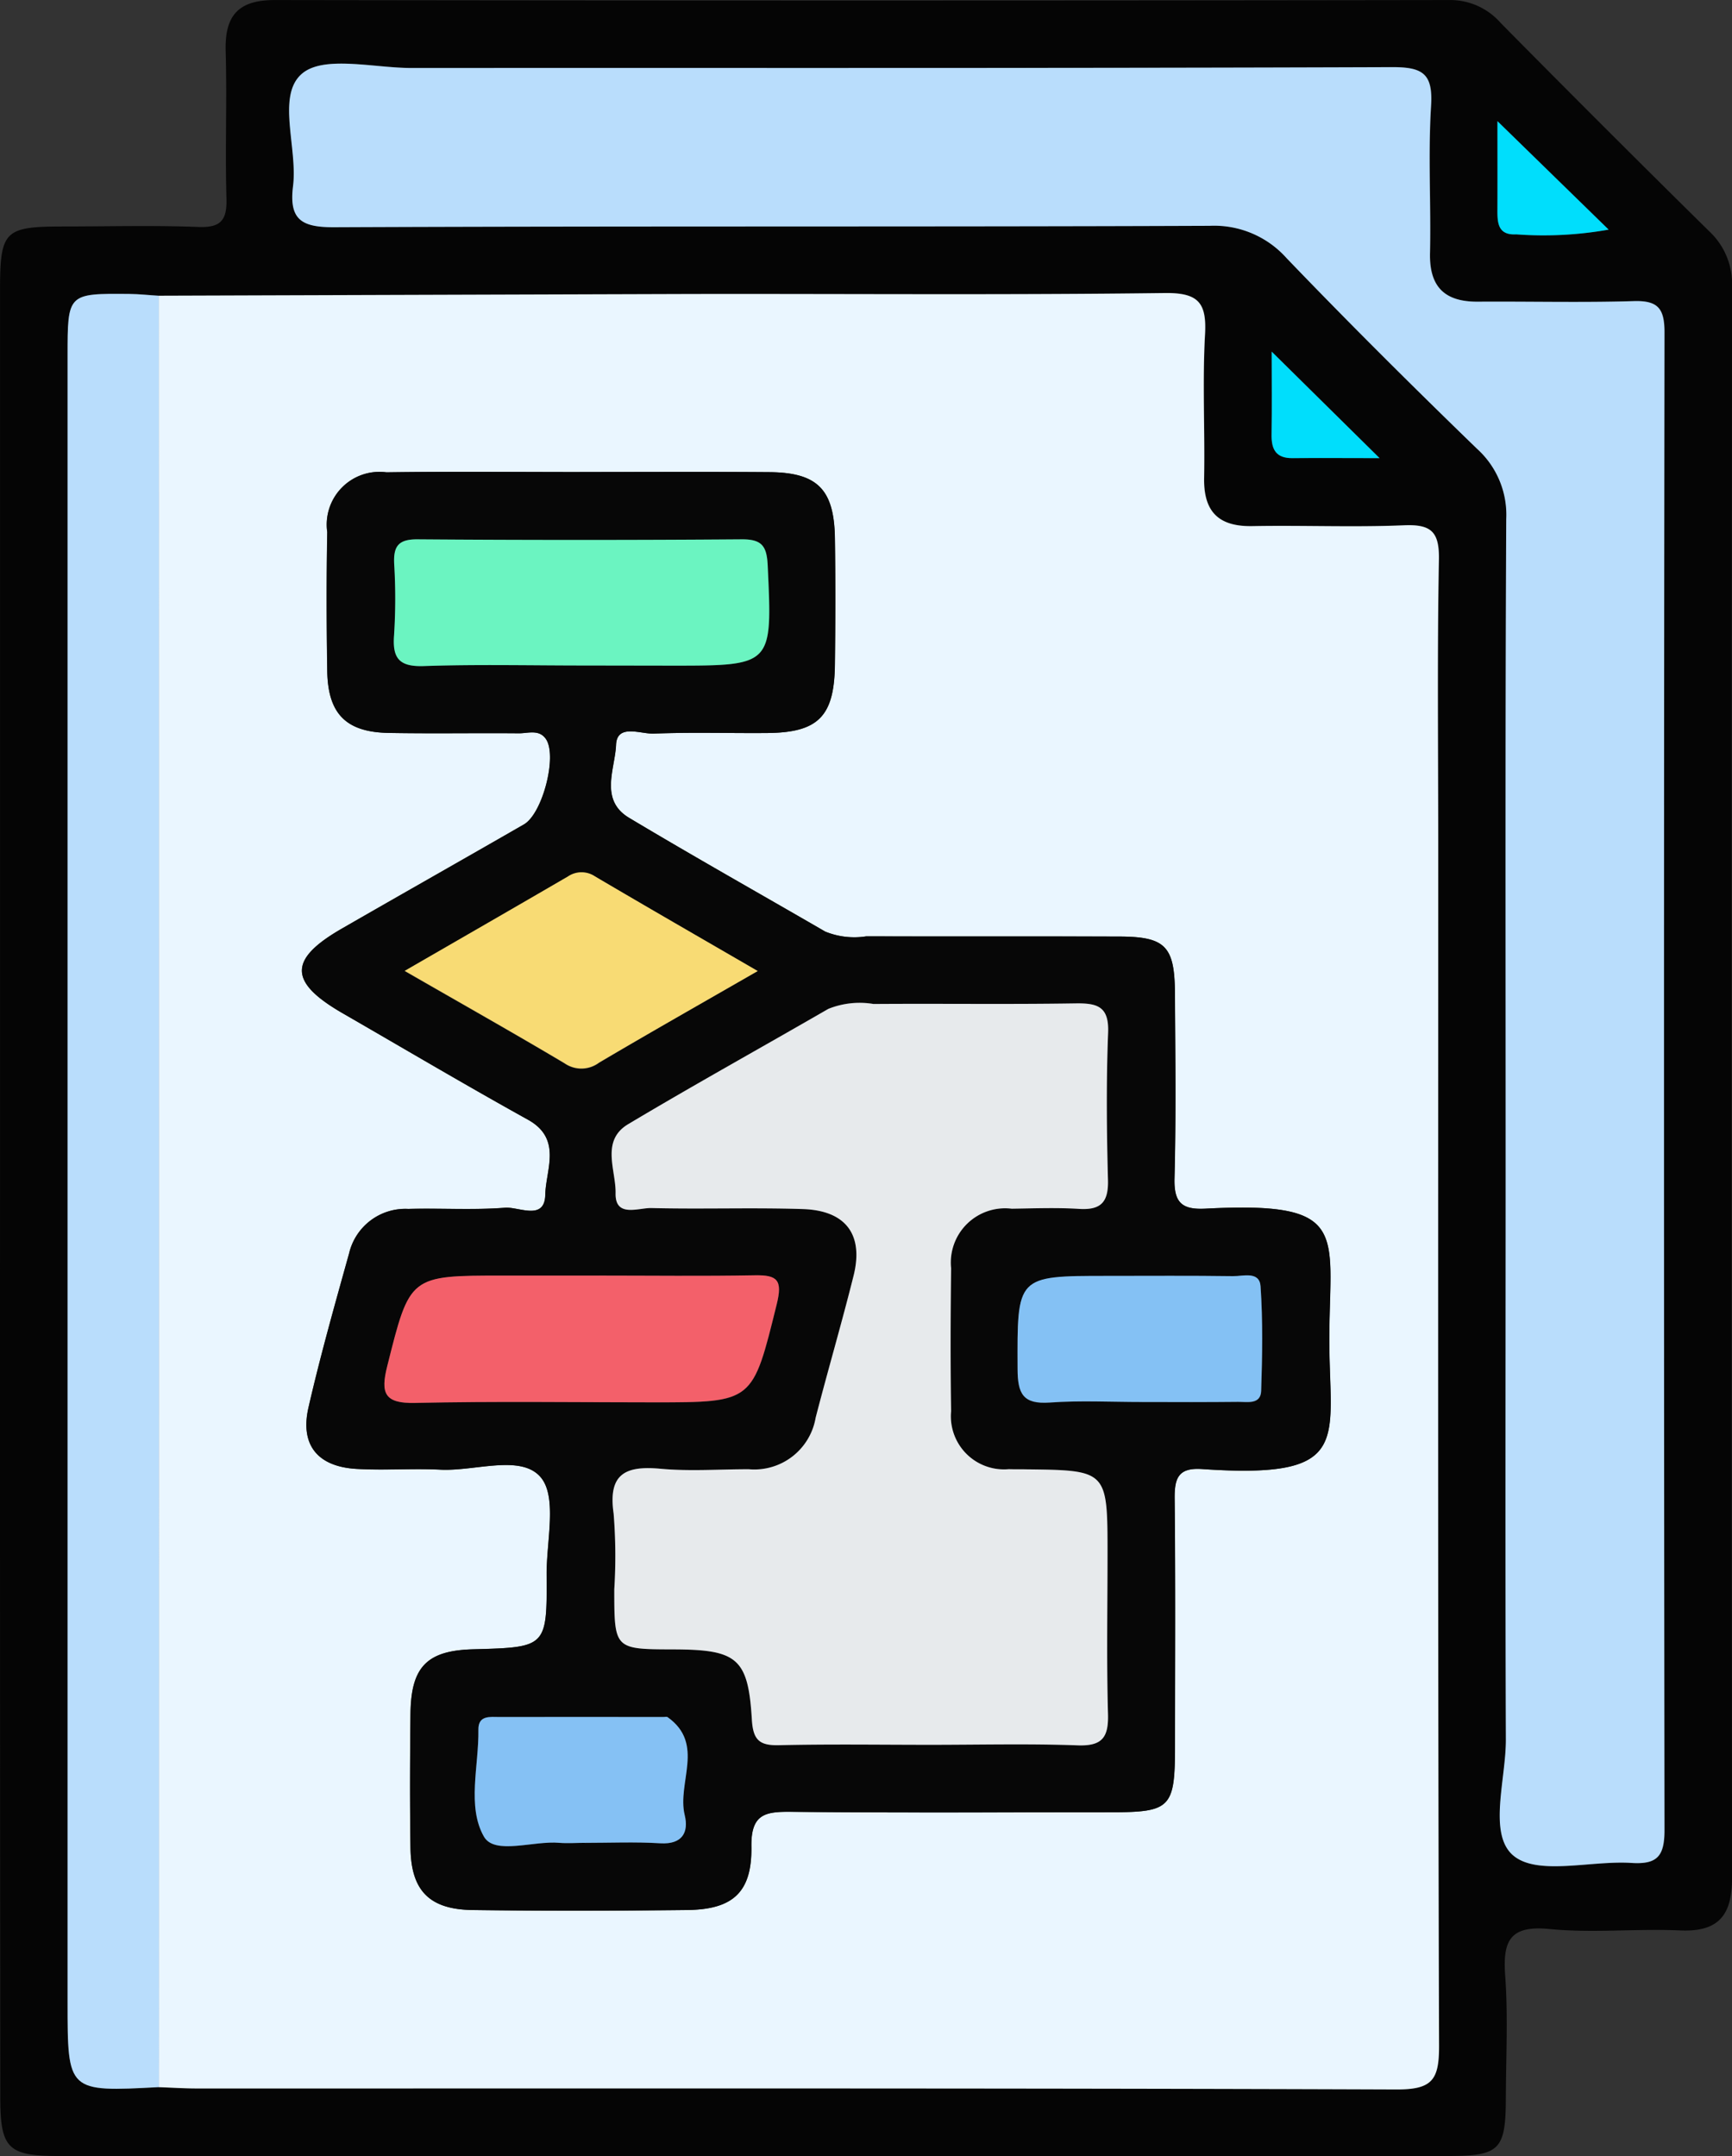 <svg xmlns="http://www.w3.org/2000/svg" width="73.104" height="91" viewBox="0 0 73.104 91">
  <rect x="0" y="0" width="73.104" height="91" fill="#333333" stroke="none"/>
  <g id="Grupo_128885" data-name="Grupo 128885" transform="translate(-472.164 -1048.443)">
    <path id="Trazado_189661" data-name="Trazado 189661" d="M472.165,1098.6q0-18.924,0-37.846c0-2.584.163-2.748,2.69-2.752,1.9,0,3.793-.053,5.685.021.96.037,1.208-.3,1.182-1.208-.059-2.071.025-4.147-.033-6.218-.042-1.488.524-2.155,2.073-2.152q24.787.038,49.573,0a2.826,2.826,0,0,1,2.164.961q4.369,4.425,8.8,8.792a3.037,3.037,0,0,1,.971,2.351q-.028,33.582,0,67.164c0,1.574-.575,2.283-2.2,2.209-1.832-.083-3.685.12-5.5-.059-1.677-.165-1.982.494-1.875,1.97.124,1.708.033,3.433.028,5.151-.008,2.206-.252,2.458-2.447,2.459q-18.745.006-37.491,0-10.572,0-21.144,0c-2.14,0-2.464-.319-2.465-2.461Q472.16,1117.789,472.165,1098.6Zm6.7-37.675c-.412-.026-.824-.072-1.236-.075-2.609-.024-2.609-.021-2.609,2.612v69.473c0,3.806,0,3.806,3.852,3.6.532.019,1.063.054,1.6.054,16.88,0,33.76-.021,50.639.042,1.514.006,1.8-.4,1.8-1.844-.055-16.88-.035-33.76-.035-50.64,0-4.027-.046-8.056.029-12.082.022-1.177-.321-1.5-1.471-1.453-2.128.09-4.264-.005-6.4.035-1.426.026-2.063-.6-2.039-2.027.034-2.013-.073-4.032.037-6.04.073-1.342-.257-1.789-1.7-1.771-6.692.087-13.385.029-20.078.041Q490.053,1060.874,478.863,1060.925Zm56.852,36.773c0,8.052-.02,16.1.016,24.155.008,1.694-.765,4.014.322,4.914,1.031.853,3.27.2,4.972.305,1.085.07,1.4-.275,1.4-1.382q-.05-31.614,0-63.229c0-1.006-.286-1.339-1.3-1.309-2.188.066-4.38.009-6.571.024-1.4.009-2.058-.614-2.026-2.052.047-2.071-.084-4.15.045-6.214.085-1.359-.349-1.639-1.655-1.634-13.794.051-27.589.029-41.383.036-1.59,0-3.714-.552-4.629.25-1.062.931-.165,3.116-.366,4.737-.178,1.432.377,1.74,1.745,1.734,12.314-.054,24.629-.011,36.943-.06a4.1,4.1,0,0,1,3.253,1.371c2.624,2.733,5.312,5.405,8.033,8.041a3.75,3.75,0,0,1,1.233,2.96C535.694,1079.463,535.715,1088.581,535.715,1097.7Zm-.347-44.141c0,1.371,0,2.542,0,3.713,0,.563.01,1.108.794,1.063a15.691,15.691,0,0,0,3.9-.2Zm-9.529,9.724c0,1.174.015,2.333-.006,3.49-.011.631.177,1.017.887,1.008,1.2-.014,2.4,0,3.672,0Z" fill="#050505" fill-rule="evenodd"/>
    <path id="Trazado_189662" data-name="Trazado 189662" d="M491.013,1083.362q11.191-.037,22.382-.072c6.693-.012,13.386.046,20.078-.041,1.447-.019,1.778.429,1.7,1.771-.11,2.008,0,4.027-.037,6.04-.024,1.422.613,2.053,2.039,2.027,2.132-.04,4.267.055,6.4-.035,1.15-.049,1.493.275,1.471,1.453-.075,4.026-.029,8.055-.029,12.082,0,16.88-.02,33.76.035,50.64.005,1.441-.285,1.85-1.8,1.844-16.879-.062-33.76-.039-50.639-.042-.532,0-1.064-.036-1.6-.054Q491.016,1121.167,491.013,1083.362Zm17.779,7.441c-2.723,0-5.445-.029-8.168.011a2.228,2.228,0,0,0-2.5,2.522c-.037,1.952-.032,3.906,0,5.859.027,1.811.792,2.586,2.589,2.619,1.834.033,3.67,0,5.5.016.389,0,.855-.179,1.143.245.483.712-.141,3.141-.93,3.6-2.559,1.473-5.13,2.926-7.688,4.4-2.253,1.3-2.244,2.252.024,3.564,2.607,1.508,5.2,3.041,7.833,4.5,1.458.808.752,2.114.732,3.163-.022,1.122-1.114.506-1.7.552-1.353.105-2.721.013-4.081.05a2.439,2.439,0,0,0-2.5,1.879c-.6,2.16-1.212,4.32-1.713,6.5-.363,1.581.381,2.5,2.019,2.594,1.18.07,2.369-.026,3.55.033,1.453.073,3.381-.657,4.222.309.717.824.252,2.7.26,4.11.019,3.079.006,3.079-3.1,3.162-1.942.053-2.624.734-2.646,2.715-.021,1.893-.028,3.788,0,5.682.029,1.79.8,2.583,2.614,2.609,3.018.042,6.037.035,9.055,0,1.928-.021,2.749-.737,2.719-2.679-.022-1.393.6-1.477,1.7-1.466,4.5.047,9,.022,13.495.019,2.5,0,2.682-.194,2.684-2.762,0-3.492.023-6.984-.014-10.476-.01-.867.153-1.316,1.155-1.248,6.5.446,5.339-1.25,5.374-5.685.034-4.353.806-5.621-5.226-5.306-.99.051-1.335-.246-1.309-1.273.066-2.6.033-5.208.018-7.812-.011-2-.4-2.4-2.371-2.4-3.551-.012-7.1,0-10.654-.009a3.252,3.252,0,0,1-1.736-.2c-2.761-1.6-5.54-3.16-8.276-4.8-1.265-.756-.594-2.065-.552-3.081.037-.906,1.036-.453,1.593-.475,1.6-.064,3.2-.011,4.793-.025,2.148-.019,2.826-.7,2.851-2.892.02-1.775.024-3.552,0-5.327-.03-2.064-.735-2.777-2.773-2.792C514.119,1090.787,511.455,1090.8,508.792,1090.8Z" transform="translate(-12.15 -22.437)" fill="#eaf6ff" fill-rule="evenodd"/>
    <path id="Trazado_189663" data-name="Trazado 189663" d="M557.852,1102.568c0-9.117-.021-18.235.024-27.352a3.75,3.75,0,0,0-1.233-2.96c-2.721-2.636-5.409-5.309-8.033-8.041a4.1,4.1,0,0,0-3.253-1.371c-12.314.048-24.629.006-36.943.06-1.368.006-1.923-.3-1.745-1.734.2-1.621-.7-3.806.366-4.737.915-.8,3.039-.25,4.629-.25,13.794-.007,27.589.015,41.383-.036,1.307-.005,1.74.274,1.655,1.634-.129,2.064,0,4.143-.045,6.214-.032,1.438.63,2.061,2.026,2.052,2.19-.015,4.382.043,6.571-.024,1.014-.031,1.3.3,1.3,1.309q-.039,31.614,0,63.229c0,1.107-.313,1.452-1.4,1.382-1.7-.109-3.941.548-4.972-.305-1.087-.9-.314-3.219-.322-4.914C557.831,1118.671,557.852,1110.62,557.852,1102.568Z" transform="translate(-22.137 -4.87)" fill="#b9ddfc" fill-rule="evenodd"/>
    <path id="Trazado_189664" data-name="Trazado 189664" d="M484.037,1083.423q0,37.806.006,75.611c-3.852.205-3.852.205-3.852-3.6V1085.96c0-2.633,0-2.635,2.609-2.612C483.213,1083.352,483.625,1083.4,484.037,1083.423Z" transform="translate(-5.175 -22.498)" fill="#b9ddfc" fill-rule="evenodd"/>
    <path id="Trazado_189665" data-name="Trazado 189665" d="M650.012,1062.834l4.693,4.578a15.7,15.7,0,0,1-3.9.2c-.784.044-.8-.5-.794-1.063C650.016,1065.376,650.012,1064.205,650.012,1062.834Z" transform="translate(-114.644 -9.277)" fill="#00defc" fill-rule="evenodd"/>
    <path id="Trazado_189666" data-name="Trazado 189666" d="M623.192,1090.2l4.554,4.495c-1.277,0-2.474-.011-3.672,0-.71.009-.9-.377-.887-1.008C623.206,1092.529,623.192,1091.371,623.192,1090.2Z" transform="translate(-97.353 -26.915)" fill="#00defc" fill-rule="evenodd"/>
    <path id="Trazado_189667" data-name="Trazado 189667" d="M519.747,1104.488c2.664,0,5.327-.015,7.99.005,2.038.015,2.743.728,2.773,2.792.026,1.776.022,3.552,0,5.327-.025,2.191-.7,2.873-2.851,2.892-1.6.014-3.2-.039-4.793.025-.557.023-1.555-.43-1.593.475-.042,1.016-.713,2.324.552,3.081,2.736,1.637,5.515,3.2,8.276,4.8a3.254,3.254,0,0,0,1.736.2c3.551.011,7.1,0,10.654.009,1.969.006,2.359.4,2.371,2.4.015,2.6.048,5.21-.018,7.813-.026,1.027.318,1.324,1.309,1.273,6.032-.315,5.26.952,5.226,5.306-.035,4.435,1.123,6.131-5.374,5.685-1-.068-1.164.381-1.155,1.248.037,3.492.017,6.984.014,10.476,0,2.568-.188,2.76-2.684,2.761-4.5,0-9,.028-13.495-.018-1.1-.011-1.72.073-1.7,1.466.031,1.942-.791,2.659-2.719,2.68-3.018.033-6.037.04-9.055,0-1.819-.026-2.586-.818-2.614-2.608-.031-1.893-.024-3.788,0-5.682.022-1.981.7-2.663,2.646-2.715,3.1-.084,3.117-.084,3.1-3.162-.009-1.41.457-3.286-.26-4.11-.84-.966-2.769-.236-4.222-.309-1.181-.059-2.37.037-3.55-.033-1.638-.1-2.382-1.012-2.019-2.594.5-2.184,1.111-4.345,1.713-6.5a2.439,2.439,0,0,1,2.5-1.879c1.36-.037,2.728.056,4.081-.05.585-.046,1.677.57,1.7-.552.02-1.049.726-2.355-.732-3.164-2.633-1.462-5.226-3-7.833-4.5-2.268-1.312-2.278-2.267-.024-3.564,2.559-1.473,5.129-2.926,7.688-4.4.789-.454,1.413-2.884.93-3.6-.288-.424-.754-.242-1.143-.245-1.834-.017-3.67.018-5.5-.016-1.8-.032-2.561-.808-2.589-2.619-.03-1.953-.035-3.907,0-5.859a2.228,2.228,0,0,1,2.5-2.522C514.3,1104.46,517.024,1104.488,519.747,1104.488Zm14.791,53.721c2.072,0,4.146-.053,6.215.022,1.04.038,1.308-.337,1.281-1.321-.062-2.248-.02-4.5-.02-6.749,0-3.542,0-3.542-3.457-3.579-.237,0-.474,0-.71-.007a2.242,2.242,0,0,1-2.435-2.445c-.033-2.012-.026-4.026,0-6.039a2.29,2.29,0,0,1,2.56-2.51c.947-.014,1.9-.052,2.841.008s1.245-.3,1.22-1.225c-.055-2.07-.075-4.146.006-6.215.043-1.106-.453-1.248-1.376-1.234-2.841.045-5.684,0-8.526.025a3.545,3.545,0,0,0-1.907.207c-2.813,1.625-5.656,3.2-8.445,4.864-1.174.7-.515,1.942-.534,2.917-.021,1.043.962.612,1.51.625,2.13.053,4.264-.026,6.393.043,1.821.059,2.575,1.084,2.141,2.817-.5,2-1.081,3.989-1.6,5.99a2.626,2.626,0,0,1-2.82,2.175c-1.243,0-2.5.094-3.728-.021-1.479-.137-2.222.212-1.979,1.891a22.5,22.5,0,0,1,.028,3.193c0,2.534,0,2.534,2.5,2.54,2.69.007,3.151.37,3.306,2.954.052.856.3,1.108,1.14,1.089C530.273,1158.176,532.406,1158.209,534.537,1158.209Zm-13.973-19.8h-4.078c-3.943,0-3.915.007-4.872,3.826-.284,1.13-.123,1.578,1.173,1.549,3.367-.075,6.737-.025,10.106-.025,4.184,0,4.14-.011,5.161-4.139.252-1.021.034-1.241-.929-1.223C524.938,1138.433,522.75,1138.405,520.564,1138.4Zm-.655-25.75h3.731c4.256,0,4.23,0,4.036-4.208-.038-.825-.23-1.129-1.1-1.122q-6.839.057-13.679,0c-.8-.006-1.023.284-.987,1.031a24.236,24.236,0,0,1-.005,3.018c-.075.981.221,1.338,1.257,1.3C515.406,1112.6,517.658,1112.654,519.909,1112.654Zm7.344,12.9c-2.408-1.4-4.643-2.682-6.868-3.988a1.02,1.02,0,0,0-1.142,0c-2.225,1.3-4.457,2.579-6.894,3.987,2.4,1.381,4.593,2.612,6.75,3.9a1.245,1.245,0,0,0,1.453-.026C522.71,1128.145,524.89,1126.909,527.253,1125.55Zm16.21,18.189c1.356,0,2.711.01,4.066-.006.383,0,.953.123.973-.463.049-1.469.072-2.947-.025-4.412-.043-.655-.74-.425-1.164-.431-1.767-.025-3.535-.011-5.3-.011-3.847,0-3.807,0-3.792,3.923,0,1.049.224,1.5,1.357,1.422C540.865,1143.671,542.166,1143.741,543.462,1143.739Zm-23.515,18.607c1.064,0,2.13-.047,3.191.014.934.054,1.2-.47,1.027-1.191-.332-1.366.868-3-.719-4.132-.039-.028-.115-.008-.174-.008-2.3,0-4.609,0-6.914,0-.394,0-.906-.09-.9.538.023,1.525-.49,3.239.233,4.509.452.792,2.09.165,3.191.264C519.236,1162.374,519.593,1162.348,519.948,1162.346Z" transform="translate(-23.105 -36.122)" fill="#070707" fill-rule="evenodd"/>
    <path id="Trazado_189668" data-name="Trazado 189668" d="M558.253,1198.9c-2.132,0-4.264-.033-6.394.017-.835.019-1.089-.233-1.14-1.089-.156-2.585-.616-2.947-3.306-2.955-2.5-.006-2.5-.006-2.5-2.54a22.5,22.5,0,0,0-.028-3.193c-.243-1.679.5-2.028,1.979-1.891,1.233.114,2.485.019,3.728.021a2.626,2.626,0,0,0,2.82-2.175c.516-2,1.1-3.986,1.6-5.99.434-1.733-.321-2.758-2.141-2.817-2.129-.069-4.263.01-6.393-.043-.548-.013-1.532.418-1.51-.625.02-.975-.64-2.216.534-2.917,2.789-1.665,5.632-3.239,8.445-4.864a3.547,3.547,0,0,1,1.907-.207c2.842-.021,5.685.02,8.526-.025.923-.014,1.419.128,1.376,1.234-.081,2.069-.061,4.144-.006,6.215.025.93-.287,1.284-1.22,1.225s-1.894-.022-2.841-.008a2.29,2.29,0,0,0-2.56,2.51c-.023,2.013-.031,4.027,0,6.039a2.242,2.242,0,0,0,2.435,2.445c.236.009.474,0,.71.007,3.457.038,3.457.038,3.457,3.579,0,2.25-.043,4.5.02,6.749.027.984-.241,1.359-1.281,1.321C562.4,1198.848,560.325,1198.9,558.253,1198.9Z" transform="translate(-46.821 -76.813)" fill="#e7eaec" fill-rule="evenodd"/>
    <path id="Trazado_189669" data-name="Trazado 189669" d="M526.89,1199.921c2.187,0,4.374.028,6.56-.013.963-.018,1.181.2.929,1.223-1.021,4.129-.977,4.139-5.161,4.139-3.369,0-6.739-.05-10.106.025-1.3.029-1.456-.419-1.173-1.549.958-3.819.929-3.826,4.872-3.826Z" transform="translate(-29.432 -97.638)" fill="#f3606a" fill-rule="evenodd"/>
    <path id="Trazado_189670" data-name="Trazado 189670" d="M526.953,1117.814c-2.25,0-4.5-.053-6.75.024-1.036.035-1.332-.322-1.257-1.3a24.232,24.232,0,0,0,.005-3.018c-.036-.747.184-1.037.987-1.031q6.839.051,13.679,0c.872-.007,1.064.3,1.1,1.123.195,4.209.22,4.208-4.036,4.208Z" transform="translate(-30.15 -41.282)" fill="#6bf4c1" fill-rule="evenodd"/>
    <path id="Trazado_189671" data-name="Trazado 189671" d="M535.128,1156.221c-2.363,1.359-4.543,2.595-6.7,3.867a1.244,1.244,0,0,1-1.453.026c-2.157-1.283-4.345-2.514-6.75-3.9,2.437-1.408,4.669-2.691,6.894-3.987a1.02,1.02,0,0,1,1.142,0C530.485,1153.538,532.721,1154.825,535.128,1156.221Z" transform="translate(-30.981 -66.793)" fill="#f8db74" fill-rule="evenodd"/>
    <path id="Trazado_189672" data-name="Trazado 189672" d="M598.259,1205.26c-1.3,0-2.6-.069-3.887.022-1.133.08-1.353-.373-1.357-1.422-.015-3.923-.055-3.923,3.792-3.923,1.768,0,3.536-.014,5.3.011.424.006,1.121-.224,1.164.431.1,1.465.074,2.942.025,4.411-.02.586-.59.459-.973.463C600.971,1205.269,599.615,1205.26,598.259,1205.26Z" transform="translate(-77.902 -97.642)" fill="#84c1f4" fill-rule="evenodd"/>
    <path id="Trazado_189673" data-name="Trazado 189673" d="M533.187,1257.659c-.354,0-.711.027-1.063,0-1.1-.1-2.74.528-3.191-.264-.723-1.27-.21-2.984-.233-4.509-.009-.628.5-.537.9-.538,2.3-.007,4.61,0,6.914,0,.059,0,.135-.021.175.008,1.587,1.133.387,2.766.719,4.131.175.721-.094,1.245-1.027,1.191C535.317,1257.612,534.251,1257.659,533.187,1257.659Z" transform="translate(-36.344 -131.434)" fill="#85c1f4" fill-rule="evenodd"/>
  </g>
</svg>
